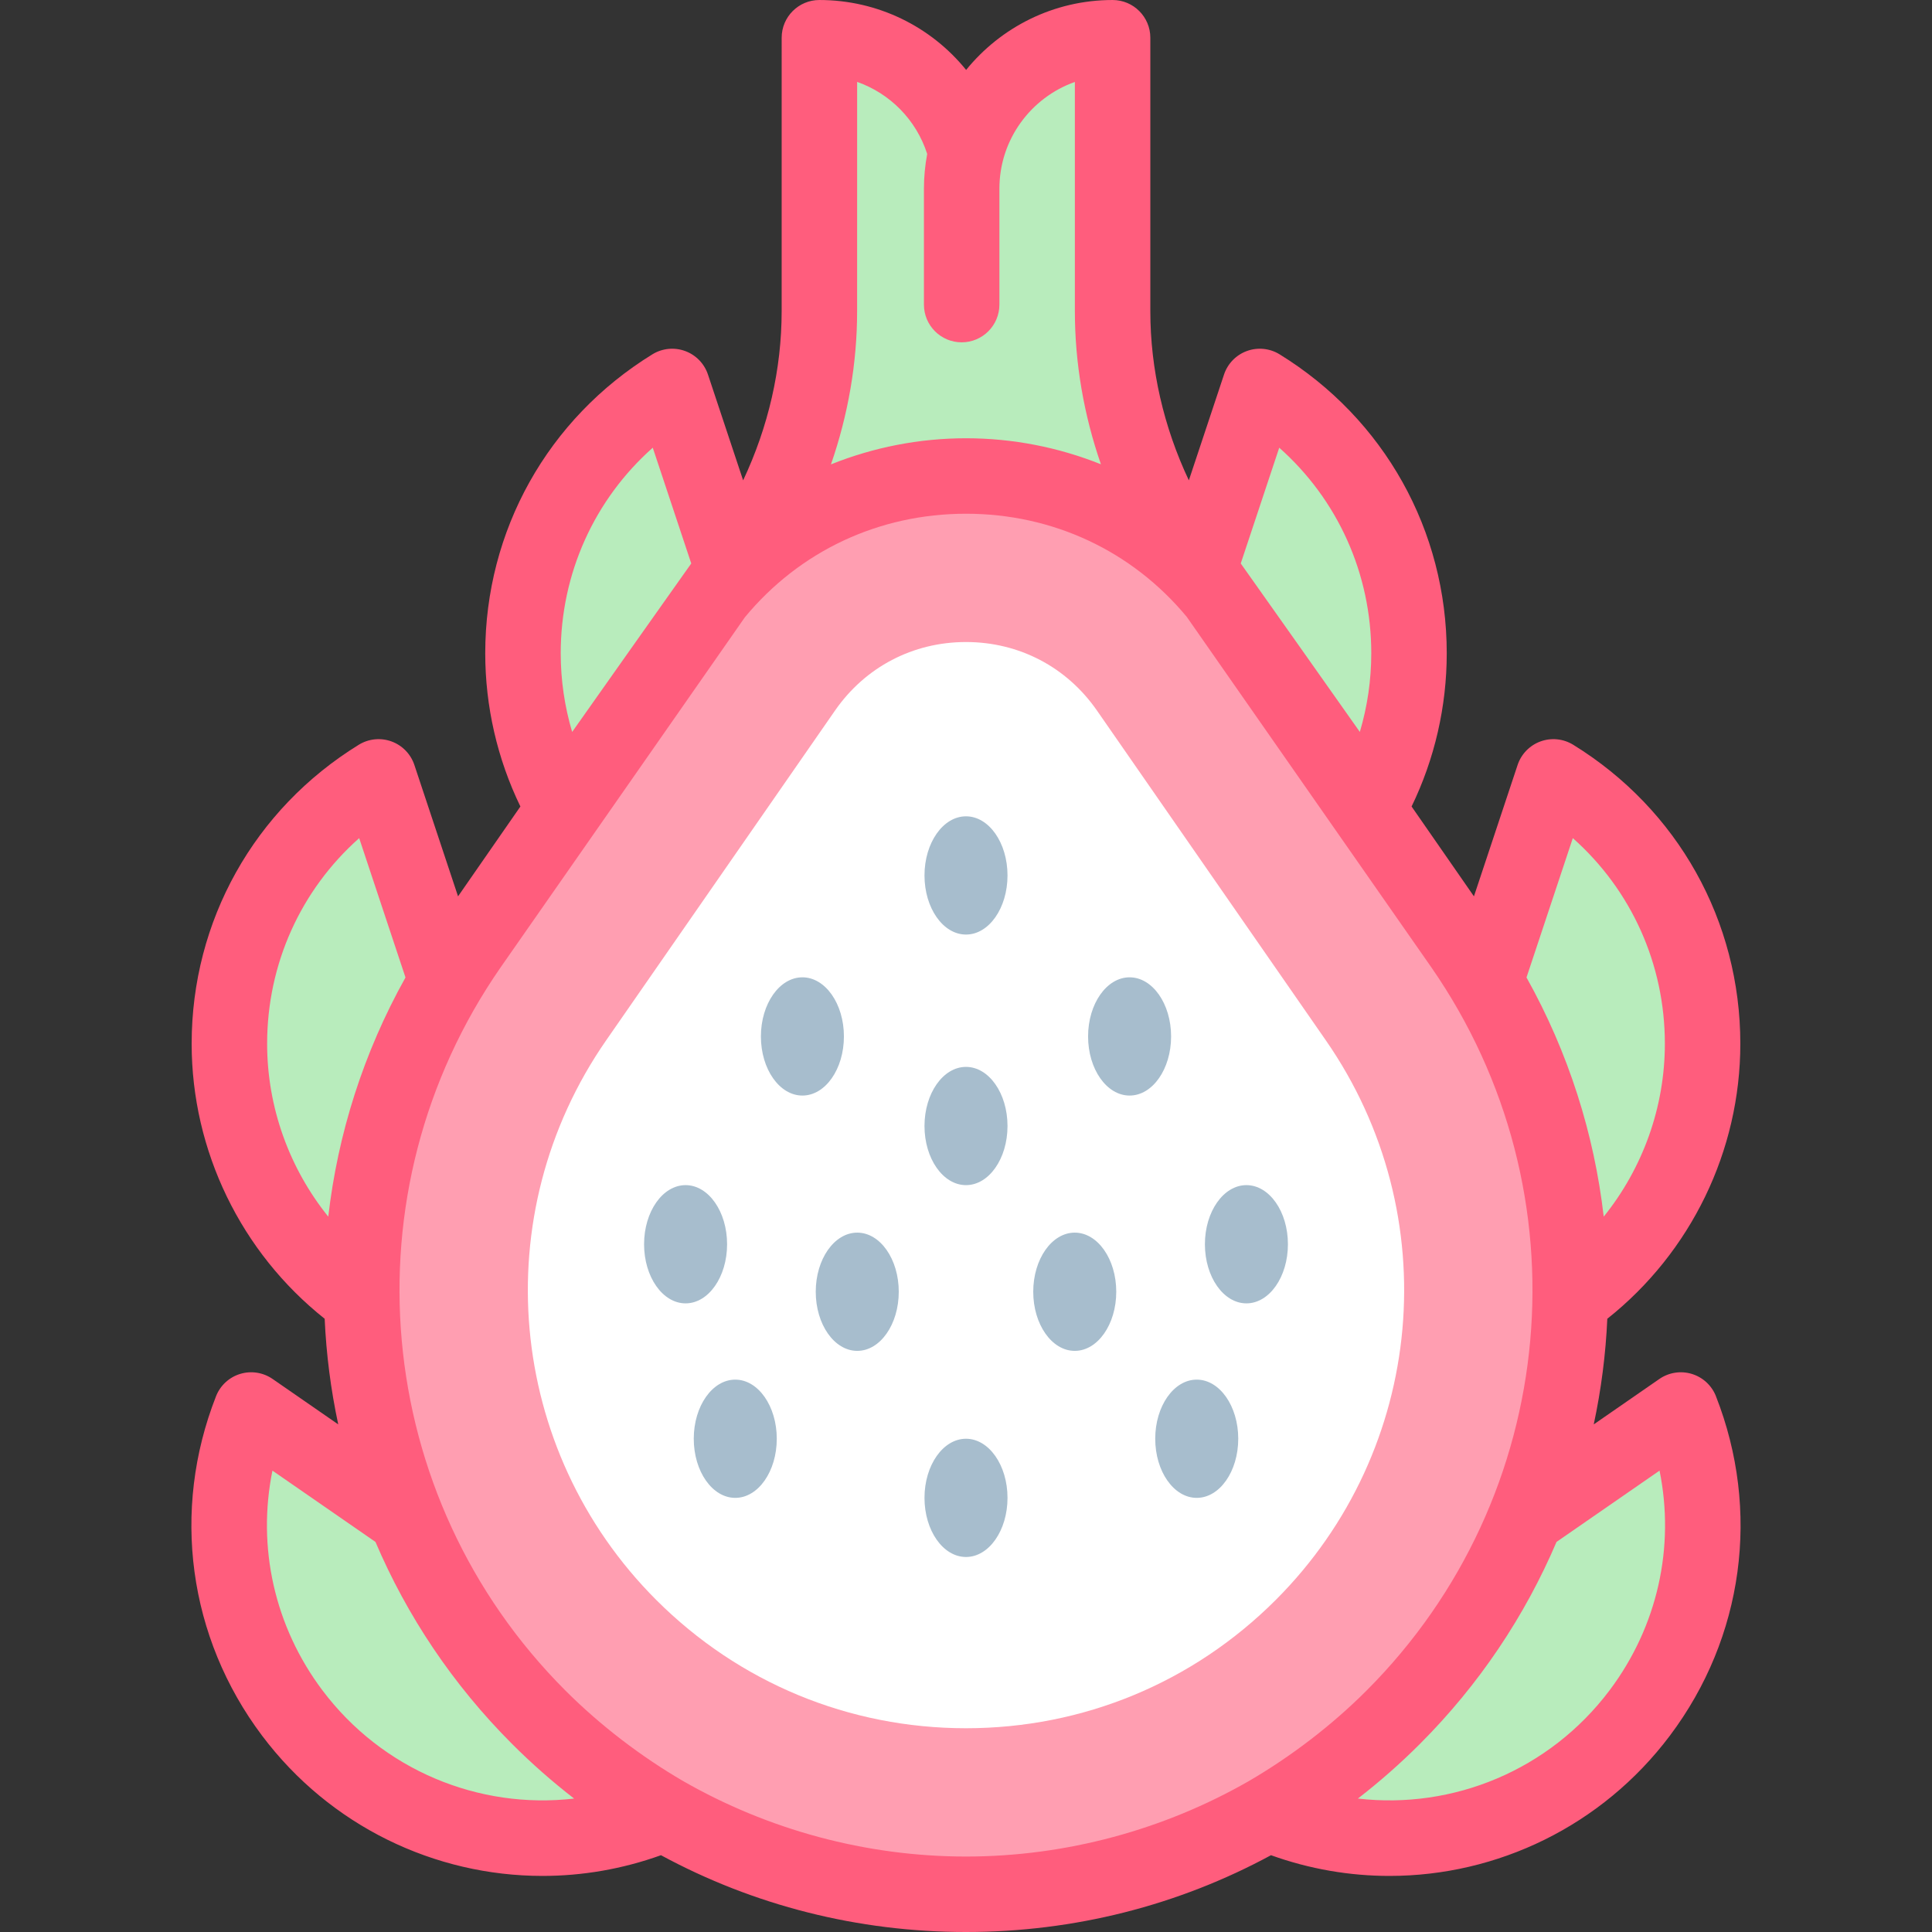 <svg id="Capa_1" enable-background="new 0 0 512 512" height="512" viewBox="0 0 512 512" width="512" xmlns="http://www.w3.org/2000/svg"><rect x="0" y="0" width="512" height="512" fill="#333333" stroke="none"/><g id="XMLID_1045_"><path id="XMLID_1060_" d="m255.96 40.266c-4.348-17.387-20.073-30.266-38.807-30.266v70.719h-.005v1.757c0 27.402-10.039 53.665-27.495 74.788-1.569 1.898-3.075 3.883-4.512 5.955l-60.664 87.414c-44.151 63.62-36.437 149.72 18.321 204.477 62.52 62.52 163.885 62.52 226.404 0 54.757-54.757 62.472-140.857 18.321-204.477l-60.663-87.414c-1.438-2.072-2.944-4.057-4.512-5.955-17.456-21.123-27.495-47.386-27.495-74.789v-1.757-70.718c-22.091 0-40 17.909-40 40v30.719" fill="#b8ecbc"/><path id="XMLID_1059_" d="m333.867 102.416-50.976 153.357c2.476.222 4.978.354 7.512.354 45.84 0 83-37.16 83-83 0-29.901-15.818-56.101-39.536-70.711z" fill="#b8ecbc"/><path id="XMLID_1058_" d="m411.67 205.882-50.976 153.357c2.476.222 4.978.354 7.512.354 45.84 0 83-37.16 83-83 0-29.9-15.818-56.1-39.536-70.711z" fill="#b8ecbc"/><path id="XMLID_1053_" d="m445.437 373.667-132.888 91.965c1.846 1.665 3.766 3.274 5.792 4.797 36.644 27.541 88.676 20.162 116.217-16.482 17.964-23.903 21.061-54.351 10.879-80.28z" fill="#b8ecbc"/><path id="XMLID_1051_" d="m178.133 102.416 50.976 153.357c-2.476.222-4.978.354-7.512.354-45.84 0-83-37.16-83-83 0-29.901 15.818-56.101 39.536-70.711z" fill="#b8ecbc"/><path id="XMLID_1050_" d="m100.33 205.882 50.976 153.357c-2.476.222-4.978.354-7.512.354-45.84 0-83-37.16-83-83 0-29.9 15.818-56.1 39.536-70.711z" fill="#b8ecbc"/><path id="XMLID_1047_" d="m66.563 373.667 132.888 91.965c-1.846 1.665-3.766 3.274-5.792 4.797-36.644 27.541-88.676 20.162-116.217-16.482-17.964-23.903-21.061-54.351-10.879-80.28z" fill="#b8ecbc"/><path id="XMLID_1738_" d="m369.202 455.11c-62.52 62.52-163.885 62.52-226.404 0-54.757-54.757-62.472-140.857-18.321-204.477l60.663-87.414c34.307-49.435 107.413-49.435 141.72 0l60.664 87.414c44.15 63.62 36.436 149.72-18.322 204.477z" fill="#ff9eb1"/><g id="XMLID_1736_"><path id="XMLID_1741_" d="m256 170.143c-14.05 0-26.702 6.62-34.713 18.163l-60.662 87.414c-32.045 46.175-26.457 108.535 13.285 148.278 21.927 21.926 51.08 34.002 82.09 34.002s60.163-12.076 82.089-34.002h.001c39.742-39.743 45.33-102.103 13.285-148.278l-60.663-87.414c-8.01-11.543-20.662-18.163-34.712-18.163z" fill="#fff"/></g><g fill="#a7bdcd"><ellipse id="XMLID_1992_" cx="317.147" cy="381.283" rx="11" ry="15.667"/><ellipse id="XMLID_1991_" cx="256" cy="396.95" rx="11" ry="15.667"/><ellipse id="XMLID_1989_" cx="227.181" cy="342.328" rx="11" ry="15.667"/><ellipse id="XMLID_1986_" cx="330.314" cy="329.738" rx="11" ry="15.667"/><ellipse id="XMLID_1985_" cx="284.819" cy="342.328" rx="11" ry="15.667"/><ellipse id="XMLID_1984_" cx="299.353" cy="274.667" rx="11" ry="15.667"/><ellipse id="XMLID_1983_" cx="194.853" cy="381.283" rx="11" ry="15.667"/><ellipse id="XMLID_1982_" cx="181.686" cy="329.738" rx="11" ry="15.667"/><ellipse id="XMLID_1981_" cx="212.647" cy="274.667" rx="11" ry="15.667"/><ellipse id="XMLID_1980_" cx="256" cy="298.405" rx="11" ry="15.667"/><ellipse id="XMLID_1979_" cx="256" cy="232" rx="11" ry="15.667"/></g><path id="XMLID_28_" d="m454.744 370.012c-1.116-2.844-3.472-5.021-6.395-5.911-2.925-.89-6.094-.394-8.604 1.344l-17.385 12.031c1.97-9.221 3.174-18.584 3.594-27.991 22.153-17.584 35.251-44.481 35.251-72.89 0-32.524-16.558-62.142-44.291-79.226-2.601-1.602-5.791-1.929-8.664-.883-2.871 1.044-5.106 3.344-6.07 6.243l-11.571 34.812-16.523-23.81c6.109-12.592 9.317-26.505 9.317-40.604 0-32.524-16.558-62.142-44.291-79.226-2.602-1.603-5.792-1.928-8.664-.883-2.871 1.044-5.106 3.344-6.07 6.243l-9.318 28.033c-6.665-14.138-10.208-29.447-10.208-44.818v-72.476c0-5.523-4.478-10-10-10-15.653 0-29.643 7.235-38.818 18.531-9.26-11.445-23.375-18.531-38.882-18.531-5.522 0-10 4.477-10 10l-.005 72.476c0 15.372-3.542 30.681-10.208 44.818l-9.318-28.033c-.964-2.899-3.199-5.199-6.07-6.243-2.874-1.046-6.063-.719-8.664.883-27.733 17.084-44.291 46.701-44.291 79.226 0 14.099 3.208 28.011 9.317 40.604l-16.523 23.81-11.571-34.812c-.964-2.899-3.199-5.199-6.07-6.243-2.874-1.045-6.063-.719-8.664.883-27.733 17.084-44.291 46.701-44.291 79.226 0 28.409 13.098 55.306 35.251 72.89.42 9.407 1.624 18.771 3.594 27.991l-17.385-12.031c-2.512-1.739-5.679-2.233-8.604-1.344-2.923.89-5.278 3.067-6.395 5.911-11.907 30.319-7.349 63.943 12.192 89.943 18.026 23.983 45.774 37.182 74.321 37.182 10.506 0 21.122-1.792 31.4-5.489 24.541 13.29 52.143 20.352 80.832 20.352s56.291-7.062 80.83-20.351c10.279 3.698 20.891 5.489 31.4 5.489 28.544 0 56.296-13.201 74.321-37.182 19.542-26.001 24.1-59.625 12.193-89.944zm-37.931-147.902c15.459 13.727 24.393 33.323 24.393 54.483 0 16.828-5.856 32.981-16.203 45.83-2.516-21.86-9.299-43.415-20.464-63.386zm-77.802-103.466c15.459 13.727 24.393 33.323 24.393 54.483 0 7.088-1.033 14.113-3.031 20.842 0 0-31.143-44.123-31.559-44.646zm-111.859-96.942c8.697 3.061 15.659 10.03 18.564 19.092-.558 2.986-.864 6.06-.864 9.206v30.719c0 5.523 4.478 10 10 10s10-4.477 10-10v-30.719c0-13.038 8.359-24.159 20-28.287v60.762c0 13.769 2.373 27.477 6.906 40.563-11.222-4.493-23.337-6.896-35.759-6.896-12.433 0-24.552 2.42-35.782 6.92 4.539-13.094 6.929-26.808 6.929-40.588zm-78.555 151.425c0-21.161 8.934-40.757 24.393-54.483l10.198 30.68c-.417.522-31.559 44.646-31.559 44.646-1.999-6.73-3.032-13.755-3.032-20.843zm-77.803 103.467c0-21.161 8.934-40.757 24.393-54.483l12.274 36.928c-11.165 19.97-17.948 41.526-20.464 63.385-10.347-12.849-16.203-29.003-16.203-45.83zm14.643 171.345c-12.714-16.917-17.347-37.949-13.235-58.209l27.302 18.895c8.329 19.533 20.432 37.765 36.223 53.557 5.204 5.204 10.689 10.022 16.415 14.455-25.242 2.926-50.796-7.531-66.705-28.698zm95.582 24.052c-.301-.198.32.165 0 0-11.069-6.458-21.848-14.651-31.15-23.953-51.383-51.382-58.606-132.005-17.177-191.704 0 0 64.695-92.733 64.708-92.749 14.486-17.522 35.495-27.442 58.6-27.442 23.05 0 44.015 9.873 58.497 27.317 0 0 64.811 92.874 64.811 92.874 41.43 59.698 34.205 140.322-17.177 191.705-9.302 9.302-20.081 17.494-31.15 23.952-.319.164.3-.198 0 0-22.439 12.875-48.414 20.009-74.981 20.009s-52.542-7.134-74.981-20.009zm245.544-24.053c-15.909 21.167-41.463 31.624-66.704 28.697 5.726-4.432 11.211-9.251 16.414-14.454 15.792-15.792 27.894-34.024 36.223-53.557l27.302-18.895c4.112 20.261-.521 41.293-13.235 58.209z" fill="#ff5d7d"/></g></svg>